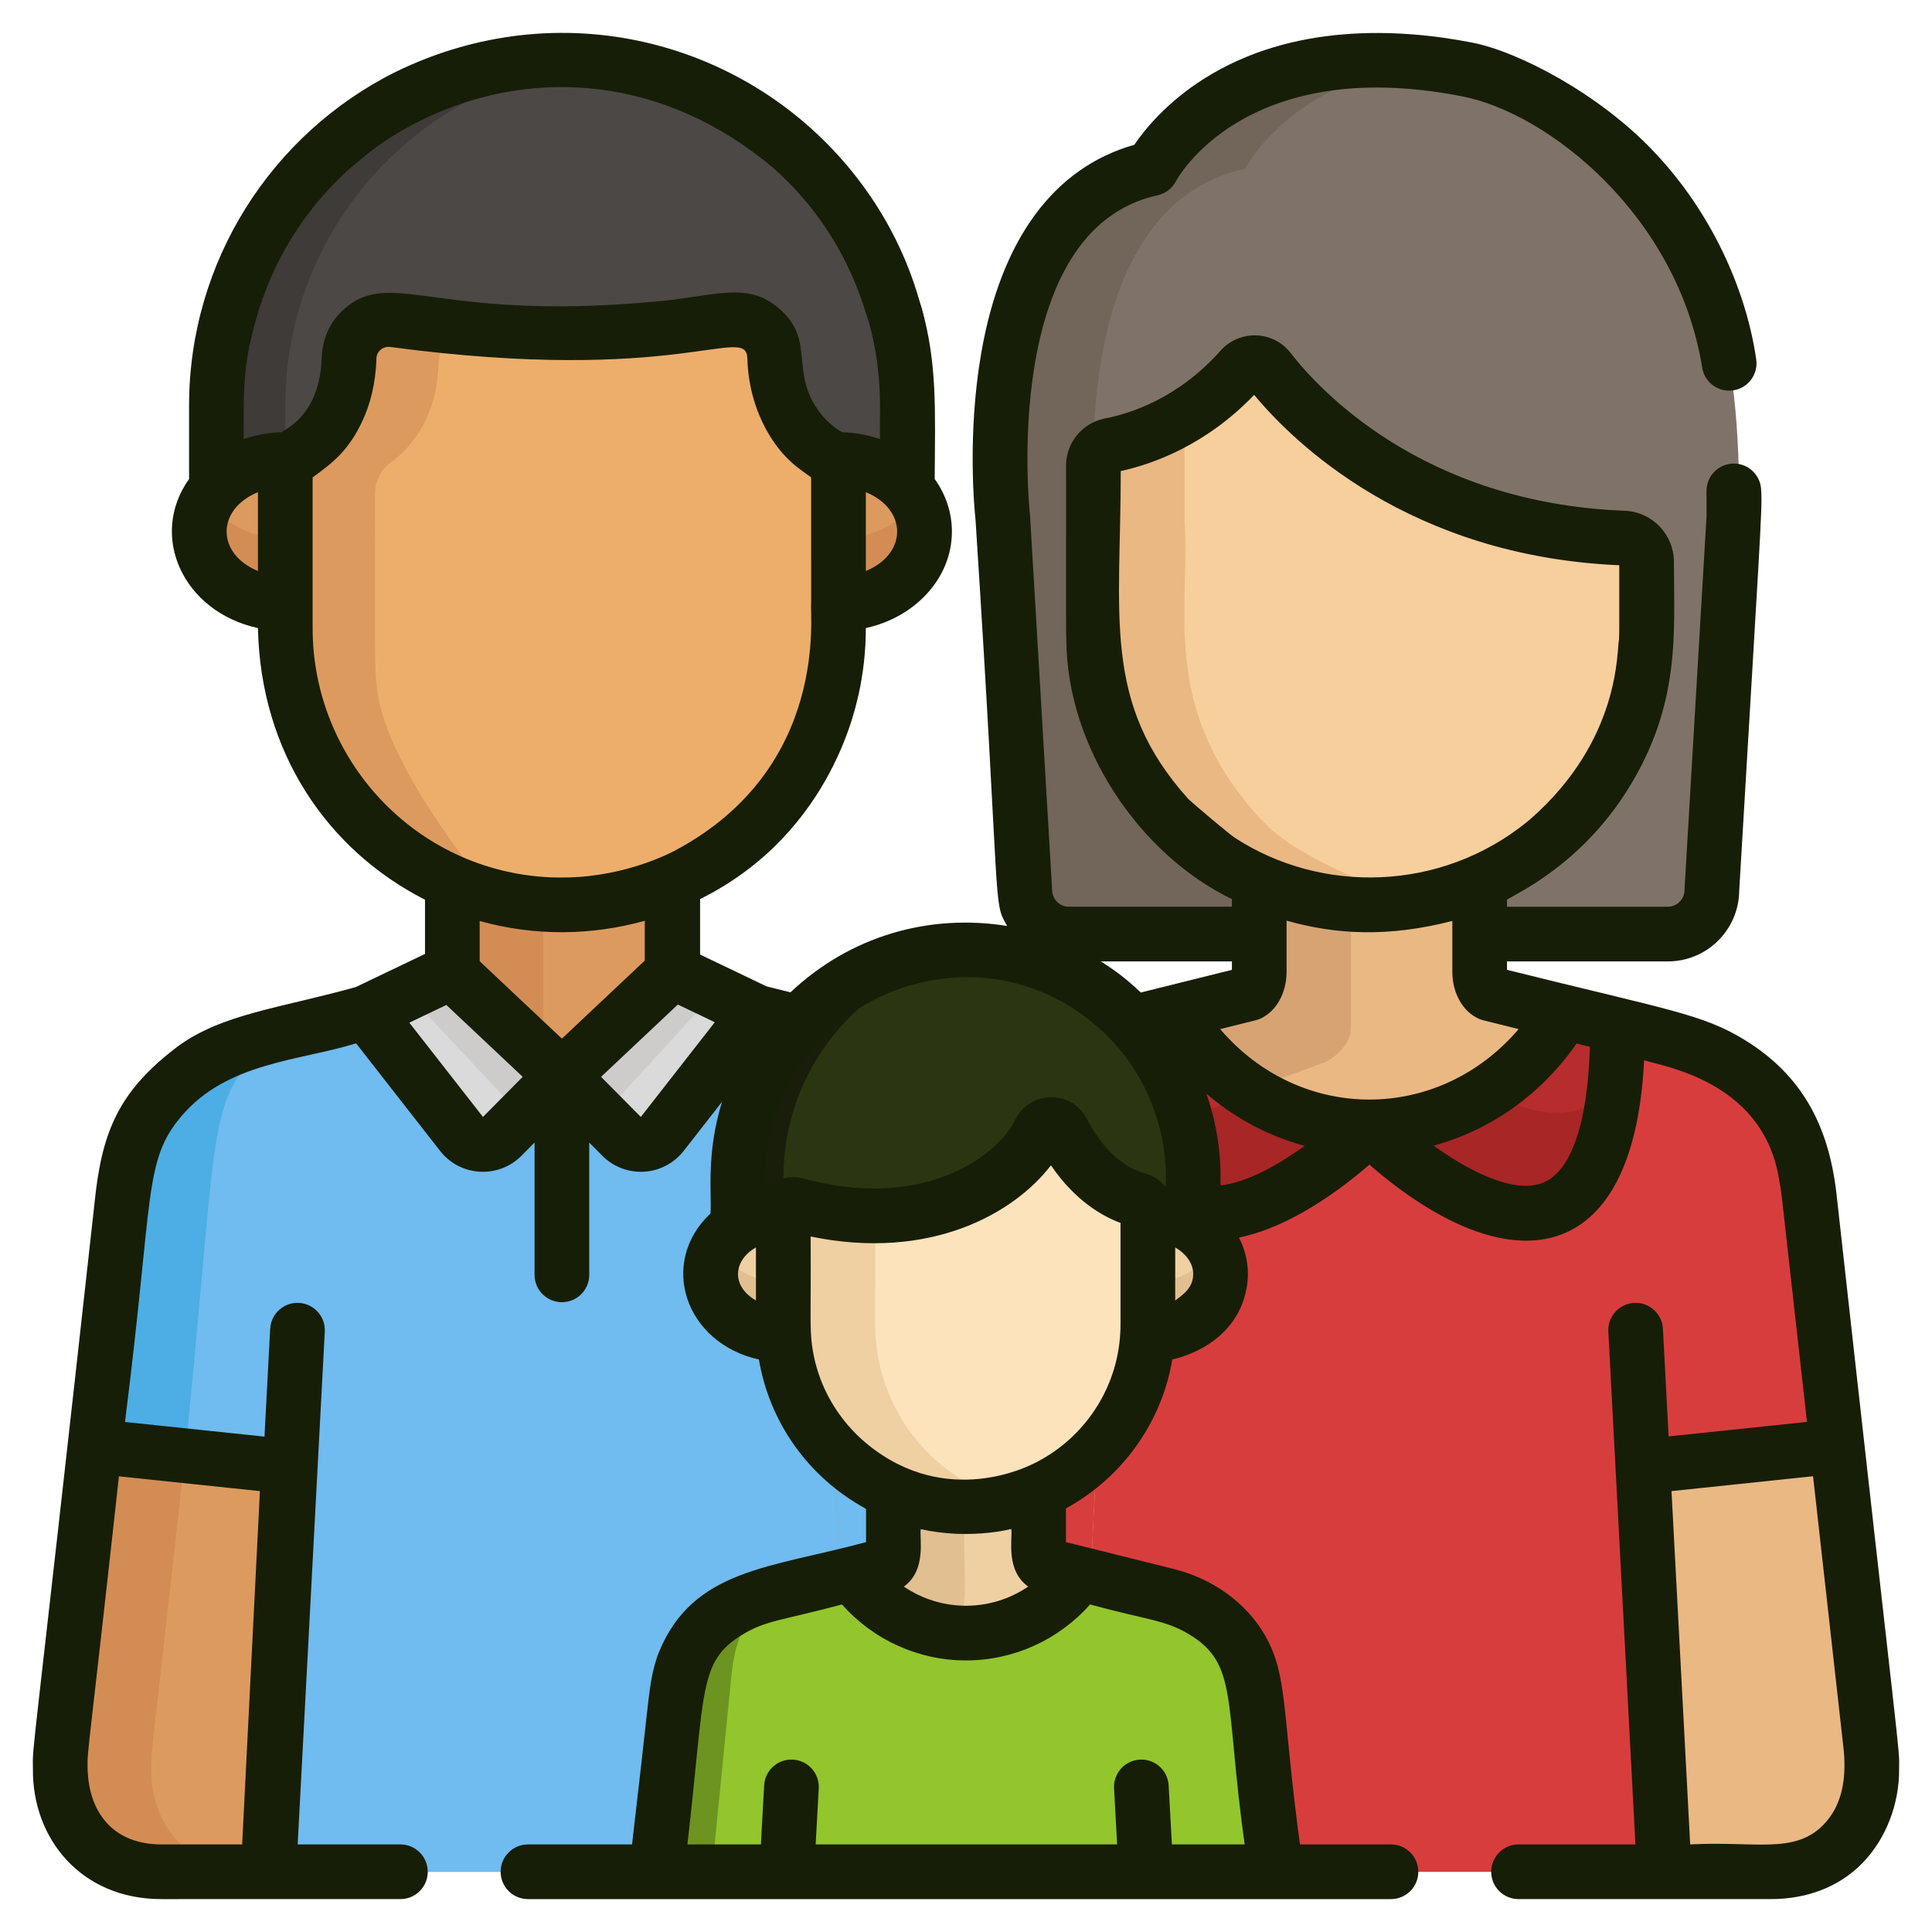 <?xml version="1.0" encoding="iso-8859-1"?>
<!-- Generator: Adobe Illustrator 19.0.0, SVG Export Plug-In . SVG Version: 6.00 Build 0)  -->
<svg version="1.1" id="Capa_1" xmlns="http://www.w3.org/2000/svg" xmlns:xlink="http://www.w3.org/1999/xlink" x="0px" y="0px"
	 viewBox="-58 132 530 530" style="enable-background:new -58 132 530 530;" xml:space="preserve">
<path style="fill:#7F7369;" d="M279.839,388.268h-43.811c-6.632,0-12.058-5.426-12.058-12.058l-6.029-102.175
	c0,0-9.756-84.634,40.846-95.755c0,0,20.575-40.037,86.467-27.21c0.793,0.154,1.717,0.46,4.13,1.251
	c94.141,30.671,66.981,130.506,63.076,223.89c0,6.632-5.426,12.058-12.058,12.058h-46.608"/>
<path style="fill:#72655A;" d="M287.457,388.268v-14.339c-4.005-1.77-7.129-3.428-10.752-5.774c-1.748-1.13-3.473-2.349-5.013-3.53
	c-35.34-27.093-29.004-66.176-29.734-71.325c0-8.298,0-23.573,0-31.238c0-0.263,0.013-0.523,0.034-0.782
	c-0.452-24.077,3.273-74.585,41.568-83.002c0,0,12.609-24.53,49.69-29.036c-56.611-6.219-74.362,28.95-74.462,29.038
	c-34.054,7.484-42.362,49.016-41.551,83.844c0.011,0.484,0.024,0.957,0.039,1.417c0.2,6.444,0.666,10.494,0.666,10.494
	l6.029,102.175c0,6.632,5.426,12.058,12.058,12.058C246.642,388.268,275.86,388.268,287.457,388.268z"/>
<path style="fill:#DD9A5E;" d="M179.896,617.197c-0.035-2.039,0.057-3.891,0.189-5.416c0.982-8.77,13.325-119.073,14.084-125.852
	c3.45-24.07,1.466-38.272,12.843-52.078c-3.486-4.238-8.461-8.19-11.742-10.194l-0.361-0.089
	c-12.203-7.31-22.477-7.616-45.154-13.855l0,0l-23.189-11.1l0,0v-27.699c-18.506,8.183-40.804,8.709-60.468,0.158l0,0l-0.1,27.655
	l0,0l0,0l0,0l-23.09,10.986l0,0c-22.531,6.199-32.926,6.531-45.154,13.855l-0.361,0.089c-14.181,8.653-19.753,20.489-21.652,36.061
	c-0.838,7.488-6.534,58.387-7.729,69.064l0,0c-9.774,88.746-9.478,81.607-9.478,88.448c-0.153,11.263,6.756,28.268,27.749,28.268
	l0,0c4.593,0,219.367,0.006,220.726-0.016C189.372,645.189,179.64,631.759,179.896,617.197z"/>
<g>
	<path style="fill:#D38D54;" d="M-16.463,617.197c-0.101-5.86,0.029-2.625,9.478-88.413c8.338-83.929,6.142-91.861,17.546-105.823
		c1.991-2.438,4.336-4.751,7.227-6.992c-1.736,0.551-10.506,1.895-20.032,7.601l-0.361,0.089
		c-14.156,8.638-19.75,20.46-21.652,36.061c-0.837,7.482-6.52,58.259-7.729,69.064c-9.486,86.128-9.578,82.57-9.478,88.413
		c-0.318,14.848,9.803,28.303,27.749,28.303l0,0h25C-6.72,645.5-16.778,631.955-16.463,617.197z"/>
	<path style="fill:#D38D54;" d="M91.005,422.381v-45.302c-8.645-0.58-16.843-2.502-24.906-6.007l-0.1,27.656l0,0L91.005,422.381z"/>
</g>
<path style="fill:#EAB883;" d="M455.298,611.78c-17.657-156.361-16.662-151.948-18.243-159.591
	c-2.565-12.406-10.044-22.193-20.427-28.533l-0.361-0.089c-12.848-7.696-22.187-7.38-65.542-18.931
	c-1.654-0.749-2.8-3.214-2.8-6.024v-24.555c-19.695,8.589-42.069,8.006-60.469-0.129v24.684c0,2.81-1.146,5.274-2.8,6.024
	c-43.066,11.473-52.645,11.205-65.542,18.931l-0.361,0.089c-14.248,8.701-19.754,20.493-21.652,36.061
	c-17.832,160.762-17.309,151.555-17.207,157.479c0,0.012,0,0.024,0,0.035c-0.153,11.263,6.756,28.268,27.749,28.268
	c51.297,0,192.408,0,220.094,0C446.639,645.5,456.997,631.439,455.298,611.78z"/>
<path style="fill:#D8A373;" d="M204.896,617.232c0-0.011,0-0.023,0-0.035c-0.035-2.039,0.057-3.891,0.189-5.416
	c17.631-165.068,16.54-160.359,18.243-168.591c2.518-12.176,9.629-21.683,20.001-28.264c-4.206,1.274-13.794,2.4-24.214,8.642
	l-0.361,0.089c-14.247,8.701-19.754,20.494-21.652,36.061c-17.832,160.762-17.308,151.555-17.207,157.479c0,0.012,0,0.024,0,0.035
	c-0.153,11.263,6.756,28.268,27.749,28.268c15.475,0,9.523,0,25,0C211.652,645.5,204.743,628.495,204.896,617.232z"/>
<g>
	<path style="fill:#D83D3D;" d="M446.008,528.765c-8.132-72.186-7.682-70.424-8.953-76.574
		c-2.58-12.476-10.142-22.254-20.427-28.533c-0.102-0.025-0.463-0.114-0.361-0.089c-12.848-7.696-22.187-7.381-65.542-18.931
		c-1.654-0.75-2.8-3.214-2.8-6.024v-24.556l0,0v-0.129c-18.469,8.16-40.705,8.732-60.469,0v0.129l0,0v24.556
		c0,2.81-1.146,5.274-2.8,6.024c-43.066,11.473-52.645,11.205-65.542,18.931c-0.102,0.025-0.463,0.114-0.361,0.089
		c-14.254,8.702-19.794,20.822-21.652,36.061l-7.727,69.046l48.705,5.11c2.59,0.272,4.515,2.521,4.385,5.122l-5.35,106.503
		c59.613,0,101.855,0,161.447,0l-5.609-106.091c-0.15-2.83,1.943-5.281,4.762-5.577L446.008,528.765z"/>
	<path style="fill:#D83D3D;" d="M238.08,533.875l-48.673-5.107c-9.969,88.98-9.596,83.528-9.512,88.429c0,0.012,0,0.024,0,0.035
		c-0.153,11.263,6.756,28.268,27.749,28.268c7.927,0,18.003,0,29.47,0l5.35-106.503C242.596,536.396,240.67,534.146,238.08,533.875z
		"/>
</g>
<path style="fill:#A82626;" d="M197.102,459.719l-7.727,69.046l24.212,2.54c8.608-79.78,8.086-80.12,9.74-88.114
	c2.517-12.174,9.628-21.682,20.001-28.264c-3.095,1.004-13.795,2.401-24.214,8.642c-0.102,0.025-0.463,0.114-0.361,0.089
	C204.581,432.31,199.003,444.128,197.102,459.719z"/>
<g>
	<path style="fill:#70BBEF;" d="M195.09,423.658c-0.102-0.025-0.463-0.114-0.361-0.089c-12.23-7.326-22.669-7.67-44.995-13.816
		l0.021-0.04l-23.189-11.1l-0.168,0.253c-0.001-0.031-0.003-0.061-0.005-0.091l-30.242,28.474l-30.153-28.521l-23.09,10.986l0,0
		c-22.531,6.199-32.927,6.531-45.154,13.855l-0.361,0.089c-14.248,8.7-19.754,20.497-21.652,36.061l-7.729,69.064l47.774,5.012
		c3.012,0.316,5.252,2.932,5.1,5.957l-5.312,105.747c49.372,0,110.78,0,161.447,0l-5.608-106.078
		c-0.15-2.837,1.949-5.295,4.774-5.592l12.77-1.34l5.211-46.562c3.464-24.267,1.471-38.153,12.757-51.967
		C203.2,429.4,197.887,425.366,195.09,423.658z"/>
	<path style="fill:#70BBEF;" d="M202.33,440.884c0.073-0.139,0.141-0.278,0.215-0.417
		C202.471,440.605,202.403,440.745,202.33,440.884z"/>
	<path style="fill:#70BBEF;" d="M201.883,441.754c-5.688,11.554-4.895,24.428-7.714,44.175
		C196.969,466.389,196.19,453.354,201.883,441.754z"/>
	<path style="fill:#70BBEF;" d="M194.169,485.928l-0.094,0.845C194.115,486.412,194.147,486.123,194.169,485.928z"/>
	<path style="fill:#70BBEF;" d="M179.896,617.197c-0.035-2.039,0.057-3.891,0.189-5.416c0.57-5.097,4.977-44.477,8.719-77.906
		h-12.833c-2.712,0.399-4.703,2.785-4.556,5.547l5.608,106.073c17.926-0.003,29.676-0.006,29.99-0.011
		C189.373,645.189,179.64,631.759,179.896,617.197z"/>
</g>
<path style="fill:#4CAEE5;" d="M-6.985,528.783c8.338-83.929,6.142-91.861,17.546-105.823c1.991-2.438,4.336-4.751,7.227-6.992
	c-1.724,0.544-10.524,1.906-20.032,7.601l-0.361,0.089c-26.355,16.096-19.86,35.123-29.381,105.125l24.71,2.592L-6.985,528.783z"/>
<path style="fill:#EAB883;" d="M317.515,441.178c22.587,0,42.398-12.568,53.599-31.464l-20.388-5.076
	c-1.654-0.75-2.8-3.214-2.8-6.024v-27.556l0,0v-0.129c-18.586,8.212-40.818,8.682-60.469,0v0.129l0,0v27.556
	c0,2.81-1.146,5.274-2.8,6.024l-20.695,5.152C275.172,428.644,294.958,441.178,317.515,441.178z"/>
<path id="SVGCleanerId_0" style="fill:#4C4846;" d="M1.375,269.377c0.303-22.563-7.723-88.35,60.928-114.612
	c38.169-14.59,80.711-3.016,106.445,27.621c0.003,0.004,0.007,0.007,0.01,0.011c29.533,35.164,20.481,71.739,22.172,86.98"/>
<g>
	<path id="SVGCleanerId_0_1_" style="fill:#4C4846;" d="M1.375,269.377c0.303-22.563-7.723-88.35,60.928-114.612
		c38.169-14.59,80.711-3.016,106.445,27.621c0.003,0.004,0.007,0.007,0.01,0.011c29.533,35.164,20.481,71.739,22.172,86.98"/>
</g>
<path style="fill:#3F3B39;" d="M22.056,224.952c7.926-40.383,41.576-71.775,83.544-75.945c-21.383-2.123-42.873,2.963-61.097,14.829
	c-44.724,29.015-42.627,68.07-43.13,105.541h18.899C20.431,243.745,19.578,237.579,22.056,224.952z"/>
<g>
	<path style="fill:#DD9A5E;" d="M195.645,277.853c0,10.923-10.573,19.776-23.616,19.776v-39.551
		C185.071,258.078,195.645,266.931,195.645,277.853z"/>
	<path style="fill:#DD9A5E;" d="M-3.343,277.853c0,10.923,10.573,19.776,23.617,19.776v-39.551
		C7.231,258.078-3.343,266.931-3.343,277.853z"/>
</g>
<g>
	<path style="fill:#D38D54;" d="M172.029,279.853v17.776c17.725,0,28.922-15.664,21.095-28.664
		C189.237,275.422,181.253,279.853,172.029,279.853z"/>
	<path style="fill:#D38D54;" d="M-0.822,268.965c-1.609,2.673-2.521,5.69-2.521,8.887c0,10.923,10.573,19.776,23.617,19.776v-17.776
		C11.049,279.853,3.065,275.422-0.822,268.965z"/>
</g>
<path style="fill:#EDAE6B;" d="M154.524,230.136c-0.165-6.503-6.088-11.33-12.515-10.329c-0.076,0.012-1.446,0.221-1.853,0.282
	c-29.259,4.352-58.525,4.585-89.859-0.282c-6.427-1.001-12.35,3.826-12.515,10.329c-0.077,3.067-0.505,6.338-1.36,9.375
	c-1.62,5.759-4.737,10.74-9.05,14.473c-3.792,3.286-6.998,4.375-7.098,4.437c0,26.838,0,19.311,0,45.974
	c0,22.588,9.971,44.255,28.239,59.048c43.694,35.276,108.747,12.317,121.475-41.496c2.773-11.724,2.045-16.488,2.045-63.525
	C163.295,255.155,154.901,245.061,154.524,230.136z"/>
<path style="fill:#DD9A5E;" d="M45.507,321.463c-0.903-7.495-0.594-8.976-0.634-53.945c0-4.207,2.201-6.873,3.756-8.237
	c1.869-1.274,3.496-2.719,4.955-4.306c1.731-1.884,3.302-4.098,4.573-6.509c0.083-0.158,0.508-1,0.747-1.517
	c5.939-12.828,0.613-19.338,7.93-25.034c-5.711-0.571-11.247-1.286-16.538-2.107c-6.427-1.001-12.35,3.826-12.515,10.329
	c-0.082,3.124-0.514,6.366-1.36,9.375c-1.613,5.71-4.683,10.693-9.05,14.473c-3.792,3.286-6.998,4.375-7.098,4.437
	c0,26.838,0,19.311,0,45.974c0,31.963,20.191,51.386,20.385,51.745c2.725,2.908,5.058,5.041,7.853,7.303
	c9.008,7.274,19.516,12.245,28.984,14.504C77.35,377.838,48.153,343.397,45.507,321.463z"/>
<path style="fill:#DADADA;" d="M126.567,398.614L96.152,427.25l16.419,16.546c3.135,3.16,8.331,2.852,11.072-0.656l26.113-33.426
	L126.567,398.614z"/>
<g>
	<polygon style="fill:#CECCCA;" points="138.244,404.203 126.567,398.614 96.153,427.25 107.017,438.199 	"/>
	<path style="fill:#CECCCA;" d="M114.804,445.331c1.374,0.614,2.887,0.788,4.336,0.526L114.804,445.331z"/>
</g>
<path style="fill:#DADADA;" d="M65.999,398.728l30.154,28.522l-16.419,16.546c-3.135,3.16-8.331,2.852-11.072-0.656l-26.113-33.426
	L65.999,398.728z"/>
<polygon style="fill:#CECCCA;" points="74.895,427.139 85.288,438.199 96.153,427.25 65.999,398.728 53.637,404.519 "/>
<path style="fill:#D8A373;" d="M312.583,413.892v-36.821c-8.993-0.616-17.485-2.766-25.126-6.142c0,9.823,0,16.871,0,27.684
	c0,2.81-1.146,5.274-2.8,6.024l-20.695,5.152c5.152,8.665,12.118,15.991,20.33,21.381l21.485-7.9
	C305.778,423.269,312.583,419.892,312.583,413.892z"/>
<path style="fill:#F7CF9C;" d="M386.083,279.574c4.27,0.199,7.634,3.715,7.634,7.989v5.738l0,0l0,0
	c-0.019,9.691,0.326,15.829-1.119,24.152c-9.242,53.159-70.186,80.264-115.893,50.704c-1.762-1.139-3.488-2.361-5.013-3.53
	c-35.403-27.138-28.991-66.09-29.734-71.325v-27.395l0,0v-3.843c0-4.465,3.146-8.283,7.514-9.207
	c7.75-1.639,20.272-6.091,31.631-18.181c2.855-3.038,7.725-2.88,10.379,0.335C302.504,248.364,332.269,277.059,386.083,279.574z"/>
<path style="fill:#EAB883;" d="M289.876,358.733c-0.184-0.179-0.36-0.365-0.542-0.546c-0.551-0.549-1.099-1.1-1.634-1.666
	c-0.07-0.075-0.14-0.15-0.21-0.225c-0.009-0.01-0.018-0.02-0.027-0.03c-0.049-0.053-0.099-0.106-0.148-0.159
	c-0.464-0.495-0.917-1.001-1.363-1.512c-25.773-29.533-17.347-57.238-18.992-79.295v-27.395v-1.896
	c-6.676,3.917-12.914,5.879-17.486,6.846c-4.368,0.924-7.514,4.741-7.514,9.207v3.843V293.3c0.685,4.829-6.412,46.53,32.93,73.644
	c1.142,0.789,2.63,1.736,2.784,1.833c15.324,9.574,33.891,13.561,52.666,10.45C329.61,379.107,300.695,369.281,289.876,358.733z"/>
<g>
	<path style="fill:#B72C2C;" d="M385.742,413.355l-14.628-3.641c-11.202,18.897-31.012,31.464-53.599,31.464
		C317.515,441.178,386.045,509.715,385.742,413.355z"/>
	<path style="fill:#B72C2C;" d="M249.612,413.355l14.627-3.641c11.202,18.897,31.012,31.464,53.599,31.464
		C317.838,441.178,249.309,509.715,249.612,413.355z"/>
</g>
<g>
	<path style="fill:#A82626;" d="M285.239,431.581c-12.092,6.438-26.025,9.509-34.949-2.429c7.1,72.476,67.546,12.026,67.546,12.026
		C305.911,441.178,294.759,437.671,285.239,431.581z"/>
	<path style="fill:#A82626;" d="M350.114,431.581c12.092,6.438,26.025,9.509,34.949-2.429c-7.1,72.476-67.547,12.026-67.547,12.026
		C329.442,441.178,340.593,437.671,350.114,431.581z"/>
</g>
<path style="fill:#2B3511;" d="M253.727,413.519c-38.204-42.84-109.089-15.383-109.089,41.557v19.224h124.924
	C268.354,464.402,274.934,436.848,253.727,413.519z"/>
<path style="fill:#191E0B;" d="M213.24,392.915c-36.211-3.504-67.32,24.208-68.56,59.985c-0.077,2.266-0.025,1.524-0.042,21.4
	h12.282v-19.224C156.918,422.983,181.291,396.038,213.24,392.915z"/>
<g>
	<path style="fill:#EFD0A3;" d="M277.044,481.503c0,9.223-8.927,16.698-19.94,16.698v-33.394
		C268.117,464.807,277.044,472.282,277.044,481.503z"/>
	<path style="fill:#EFD0A3;" d="M137.153,481.503c0,9.223,8.928,16.698,19.94,16.698v-33.394
		C146.079,464.807,137.153,472.282,137.153,481.503z"/>
</g>
<g>
	<path style="fill:#E2BF91;" d="M257.106,483.868v14.333c14.628,0,24.294-12.79,17.989-23.864
		C271.889,479.967,265.05,483.868,257.106,483.868z"/>
	<path style="fill:#E2BF91;" d="M139.104,474.337c-6.358,11.167,3.476,23.864,17.989,23.864v-14.333
		C149.147,483.868,142.308,479.967,139.104,474.337z"/>
</g>
<path style="fill:#EFD0A3;" d="M292.14,645.5c-5.56-47.973-5.268-47.99-6.256-52.765c-1.691-8.178-6.62-14.625-13.462-18.805
	l-0.237-0.059c-8.456-5.066-14.548-4.844-43.195-12.476c-3.163-1.432-1.326-7.582-1.845-23.248
	c-12.27,5.437-27.005,5.697-39.851,0.105v19.173c0,1.852-0.755,3.476-1.846,3.97c-28.545,7.605-34.726,7.403-43.195,12.476
	l-0.237,0.059c-9.406,5.745-13.021,13.529-14.27,23.766L122.3,645.5L292.14,645.5L292.14,645.5z"/>
<path style="fill:#92C62C;" d="M292.14,645.5c-5.56-47.973-5.268-47.99-6.256-52.765c-1.691-8.183-6.737-14.697-13.462-18.805
	l-0.237-0.059c-8.143-4.878-14.488-4.889-33.834-10.146c-15.097,21.722-47.162,21.729-62.264,0
	c-19.513,5.302-25.721,5.286-33.834,10.146l-0.237,0.059c-9.726,5.941-13.068,13.907-14.27,23.766L122.3,645.5
	C142.756,645.5,270.949,645.5,292.14,645.5z"/>
<path style="fill:#6D9420;" d="M153.8,569.275c-0.219,0.072-5.769,1.136-11.548,4.598l-0.237,0.059
	c-9.908,6.052-13.1,14.171-14.27,23.766l-5.448,47.804h15l5.448-54.804C143.803,582.017,146.293,575.187,153.8,569.275z"/>
<path style="fill:#E2BF91;" d="M193.116,577.3l11.665-2.904c3.224-1.46,1.257-7.445,1.846-32.064
	c-6.817-0.04-13.482-1.533-19.333-4.08v19.173c0,1.852-0.755,3.476-1.846,3.97l-9.361,2.33l0,0
	C180.285,569.767,186.197,574.52,193.116,577.3z"/>
<path style="fill:#FCE3BB;" d="M254.568,461.188c-0.772-0.186-1.371-0.384-1.472-0.414l0,0c-4.721-1.509-12.877-5.858-19.407-18.388
	c-1.326-2.544-5.001-2.482-6.233,0.11c-6.001,12.622-30.12,30.116-67.035,20.018c-1.633-0.447-3.329,0.746-3.329,2.556v30.263
	c0,21.465,13.615,40.158,33.272,47.131c32.48,11.545,66.743-12.637,66.743-47.131V465.07
	C257.107,462.76,255.713,461.685,254.568,461.188z"/>
<path style="fill:#EFD0A3;" d="M182.509,501.826c-0.716-5.522-0.298-7.479-0.418-36.311c-6.618,0.028-13.854-0.863-21.671-3.001
	c-1.633-0.447-3.329,0.746-3.329,2.556v30.263c0,32.435,30.723,56.645,62.508,48.424C200.045,538.7,185.155,522.215,182.509,501.826
	z"/>
<path style="fill:#171E07;" d="M445.716,458.785c-2.177-17.838-9.251-31.818-25.188-41.554c-11.546-7.07-20.895-8.17-65.112-19.179
	v-2.311h44.136c10.702,0,19.425-8.64,19.557-19.312c5.571-94.47,6.411-105.293,6.031-109.758c0-4.143-3.357-7.5-7.5-7.5
	s-7.5,3.357-7.5,7.5v7.115c-6.291,106.693-6.029,101.963-6.029,102.395c0,2.471-2.088,4.559-4.559,4.559h-44.136V378.8
	c2.419-1.617,20.344-9.52,33.359-30.606c14.415-23.261,12.407-42.922,12.433-61.961c0-7.629-5.951-13.833-13.549-14.124h-0.001
	c-55.62-2.126-84.16-33.653-91.584-43.266c-2.279-2.952-5.726-4.718-9.455-4.846c-3.714-0.113-7.302,1.4-9.783,4.193
	c-11.672,13.139-24.874,17.296-31.705,18.604c-6.189,1.186-10.682,6.628-10.682,12.941c0.027,47.141-0.058,44.544,0.068,47.86
	c0.201,29.277,19.905,58.703,45.431,71.058v2.085h-44.771c-2.471,0-4.558-2.088-4.558-4.559c0-0.437,0.251,4.107-6.042-102.616
	c-0.009-0.137-0.021-0.277-0.036-0.412c-0.089-0.779-8.374-78.043,35.006-87.576c2.183-0.479,4.039-1.909,5.061-3.897
	c0.181-0.35,18.683-34.897,78.368-23.274c23.756,4.53,59.303,32.819,65.978,74.453c0.655,4.089,4.497,6.866,8.593,6.218
	c4.09-0.655,6.874-4.503,6.218-8.593c-2.888-19.721-12.705-40.539-27.549-56.337l-0.533-0.57
	c-14.894-15.776-37.06-27.408-49.846-29.897c-20.119-3.916-49.175-5.394-73.366,9.807c-10.418,6.544-16.492,14.095-19.303,18.234
	c-22.131,6.284-36.629,26.018-42.021,57.306c-3.854,22.358-1.804,43.108-1.532,45.616c7.025,108.488,4.616,104.428,8.683,111.378
	c-21.313-3.427-43.006,2.665-59.445,18.205l-6.556-1.633c-0.181-0.087-16.685-7.986-18.241-8.73v-15.223
	c37.148-18.43,43.092-55.299,43.451-55.977c1.302-5.864,2.015-12.067,2.015-18.294v-0.073c13.544-2.951,23.612-13.697,23.612-26.47
	c0-5.291-1.733-10.231-4.72-14.418c0.123-19.725,0.681-31.328-3.543-46.884c-1.081-2.753-4.621-20.176-20.32-38.903
	c-0.024-0.03-0.05-0.061-0.074-0.09c-29.014-34.509-79.054-47.681-123.939-25.809C16.482,168.705-6.135,203.73-6.135,243.287
	c0.001,6.583-0.002,19.324,0.003,20.122c-11.15,15.627-1.63,36.419,18.897,40.889c0.685,34.007,18.977,60.842,45.825,74.52v14.874
	l-18.99,9.09c-20.689,5.792-36.741,7.306-49.028,16.417c-14.883,11.363-20.098,21.658-22.29,39.662
	C-49.51,619.794-49.095,610.022-48.973,617.188c-0.217,19.113,13.143,35.788,35.249,35.788l65.564-0.001c4.143,0,7.5-3.357,7.5-7.5
	c0-4.143-3.357-7.5-7.5-7.5H23.66l7.437-140.669c0.219-4.136-2.957-7.666-7.094-7.885c-4.121-0.23-7.667,2.957-7.885,7.094
	l-1.564,29.586l-38.257-4.013l0.125-1.114c7.721-61.141,4.946-70.405,15.265-82.675l0.086-0.103
	c12.565-14.837,32.487-15.165,47.912-19.979l23.056,29.514c5.513,7.06,15.983,7.692,22.306,1.323l3.596-3.624v36.294
	c0,4.143,3.357,7.5,7.5,7.5c4.143,0,7.5-3.357,7.5-7.5v-36.293l3.595,3.623c2.804,2.825,6.614,4.401,10.57,4.401
	c0.293,0,0.588-0.009,0.882-0.025c4.267-0.254,8.223-2.33,10.854-5.698l10.539-13.49c-4.37,14.077-2.836,24.652-3.159,30.631
	c-14.377,13.47-7.045,35.566,13.26,40.073c2.891,16.921,13.161,32.094,29.396,40.983v9.121
	c-26.458,7.126-47.266,7.419-56.682,29.856c-0.404,0.964-0.676,1.767-0.962,2.69c-0.384,1.216-0.744,2.646-0.941,3.594
	c-1.155,5.592-1.2,9.129-5.606,46.785H86.841c-4.143,0-7.5,3.357-7.5,7.5c0,4.143,3.357,7.5,7.5,7.5h35.242h0.092
	c0.006,0,0.012,0.001,0.017,0.001c0.007,0,0.014-0.001,0.021-0.001h169.585c0,0,0.014,0.001,0.021,0.001
	c0,0,0.012-0.001,0.017-0.001h0.09h31.653c4.143,0,7.5-3.357,7.5-7.5c0-4.143-3.357-7.5-7.5-7.5h-24.959
	c-4.072-29.911-3.685-42.762-7.081-51.976c-4.514-12.313-15.5-20.547-27.401-23.555l-29.708-7.396v-9.251
	c15.622-8.565,26.308-23.759,29.157-40.853c0.103-0.058,17.462-3.229,20.39-19.605c0.834-4.564,0.2-9.385-2.098-13.841
	c14.279-2.905,28.24-13.459,35.786-20c38.224,33.156,72.553,29.004,75.355-28.627c5.5,1.707,31.486,5.686,36.68,30.811
	c0.39,1.884,0.838,4.557,1.118,6.843l6.886,61.542l-37.957,3.982l-1.561-29.537c-0.218-4.137-3.797-7.333-7.885-7.094
	c-4.137,0.219-7.313,3.749-7.094,7.885l7.436,140.669h-32.066c-4.143,0-7.5,3.357-7.5,7.5s3.357,7.5,7.5,7.5l69.149,0.001
	c10.103,0,18.776-3.379,25.083-9.772c6.484-6.572,10.283-16.302,10.167-26.038C463.074,610.845,463.589,619.744,445.716,458.785z
	 M13.302,541.052l-4.869,96.923h-22.158c-13.044,0-19.962-8.537-20.25-20.93c-0.09-5.31,0.195-3.513,8.604-80.051L13.302,541.052z
	 M276.726,414.314l9.732-2.422c0.441-0.11,0.871-0.26,1.285-0.447c4.376-1.984,7.203-7.03,7.203-12.855l0.001-14.033
	c13.57,3.852,27.905,4.599,45.468,0.083v13.95c0,5.826,2.828,10.873,7.205,12.855c0.414,0.188,0.844,0.337,1.284,0.447l9.707,2.417
	C336.605,440.058,298.779,440.112,276.726,414.314z M264.393,488.757V474.2c2.672,1.528,4.938,4.176,4.938,7.278
	C269.331,485.372,266.377,487.269,264.393,488.757z M276.845,457.185c-0.152-1.137,0.818-11.589-3.877-25.132
	c7.891,6.76,17.07,11.637,26.967,14.289C292.779,451.482,284.143,456.388,276.845,457.185z M267.956,351.148
	c-23.731-26.368-18.486-50.154-18.508-89.924c8.599-1.873,23.288-6.989,36.604-20.9c10.658,12.86,42.444,44.234,100.155,46.741
	c-0.032,19.935,0.056,16.377-0.067,20.402l-0.003-0.023c-0.673,2.694,0.706,27.465-24.511,49.432l0,0
	c-0.103,0.084-0.969,0.79-0.865,0.706c-23.471,18.961-56.106,19.784-79.993,4.252C279.257,360.857,269.651,352.772,267.956,351.148z
	 M279.947,398.055l-24.984,6.219c-3.775-3.577-6.785-5.897-10.987-8.53h35.971V398.055z M243.295,413.884L243.295,413.884
	c-0.005,0.039,0.087,0.034,0.083,0.073l0,0c8.866,7.883,14.926,18.075,17.492,30.748c1.259,6.597,0.921,11.926,0.976,12.958
	c-2.52-3.1-5.491-3.677-6.68-4.055c-3.305-1.057-9.652-4.373-15.04-14.712c-4.212-8.08-15.791-7.777-19.657,0.355
	c-4.387,9.225-24.405,25.271-58.285,16.005c-3.28-0.893-6.822-0.145-9.515,2.313c-0.251,0.034-0.498,0.078-0.746,0.118
	c0.02-4.925,0.059-5.114,0.055-5.013C153.902,406.902,208.591,383.2,243.295,413.884z M149.377,474.2v14.546
	C142.533,484.836,143.118,477.759,149.377,474.2z M96.143,416.924l-22.554-21.235v-11.04c14.955,4.206,30.679,4.03,45.288-0.052
	v10.921L96.143,416.924z M179.522,288.641v-21.625C190.976,271.741,190.978,283.915,179.522,288.641z M10.417,226.846
	c0.869-2.325,4.174-27.842,27.771-48.812h-0.001c3.159-2.446,8.348-7.903,21.727-14.172c28.83-13.166,64.1-11.093,94.182,14.173
	c20.345,18.074,24.795,38.574,26.289,42.373c4.186,15.437,2.719,26.343,3.034,32.048c-3.232-1.12-6.725-1.777-10.377-1.881
	c-1.902-1.075-3.662-2.564-5.047-4.089c-10.226-11.782-1.552-20.906-12.521-30.06c-7.734-6.454-15.14-3.988-28.827-2.198
	c-63.746,6.873-76.536-8.898-89.833,2.198c-3.922,3.273-6.391,8.006-6.559,13.877c-0.601,15.925-10.358,19.538-11.008,20.271
	c-3.654,0.104-7.148,0.762-10.381,1.881C8.961,244.606,8.382,237.495,10.417,226.846z M12.764,267.014v21.629
	C1.303,283.917,1.302,271.74,12.764,267.014z M27.763,304.371c0-8.347,0-27.077,0-41.415c5.677-4.091,9.852-7.407,13.587-15.332
	c2.143-4.529,3.708-10.24,3.919-17.322c0.049-1.942,1.875-3.426,3.864-3.108c79.198,10.544,97.641-6.46,97.883,3.104
	c0.476,16.768,9.693,25.99,9.841,26.238c2.753,3.04,4.519,4.153,7.662,6.419c0.001,7.8-0.002,33.88,0.003,34.708
	c-0.496,2.166,5.328,44.737-37.02,67.486h0.001c-0.106,0.044-11.032,6.321-26.833,7.433c-3.97,0.26-7.878,0.089-7.777,0.091
	C55.785,370.942,27.763,340.165,27.763,304.371z M74.488,438.402L54.293,412.55l10.159-4.862l20.945,19.721L74.488,438.402z
	 M117.798,438.402l-10.908-10.993l21.065-19.835l10.136,4.852L117.798,438.402z M204.143,552.75c0.182,0.009,0.361,0.015,0.542,0.02
	l0.535,0.018c5.42,0.144,10.684-0.465,14.21-1.347c0.371,2.882-1.645,11.264,4.626,15.809c-10.309,6.994-23.776,7.007-34.105,0
	c6.253-4.532,4.27-13.001,4.627-15.755C197.541,552.142,200.776,552.593,204.143,552.75z M172.985,572.15
	c8.569,9.694,20.939,15.351,34.019,15.351c13.081,0,25.451-5.656,34.019-15.351l0.32,0.08c15.15,4.136,20.247,4.144,26.774,8.053
	c13.665,8.188,9.81,18.289,15.325,57.693h-19.963l-0.888-16.188c-0.227-4.137-3.763-7.311-7.899-7.077
	c-4.136,0.227-7.305,3.764-7.077,7.899l0.843,15.365h-82.701l0.843-15.365c0.228-4.136-2.941-7.673-7.077-7.899
	c-4.159-0.224-7.673,2.941-7.899,7.077l-0.888,16.188H130.57c4.969-42.63,2.866-50.229,15.324-57.693
	C152.118,576.55,156.164,576.607,172.985,572.15z M224.928,533.806c-0.338,0.042-22.952,12.144-44.723-5.413
	c-0.241-0.335-13.128-9.357-15.473-27.559c-0.637-4.888-0.229-8.79-0.355-29.632c32.931,6.812,55.884-6.414,65.926-19.529
	c6.659,9.805,14.24,14.018,19.087,15.805c-0.014,32.108,0.046,28.041-0.077,30.271c-0.031,0.549-0.068,1.067-0.112,1.566
	C247.774,514.644,238.184,527.597,224.928,533.806z M365.422,456.395c-8.692,3.626-22.392-4.519-30.12-10.107
	c15.924-4.415,29.466-14.076,39.197-28.024l3.658,0.911C377.532,440.073,373.072,453.205,365.422,456.395z M442.133,632.669
	c-7.952,8.059-18.746,4.348-36.469,5.306l-5.124-96.925l38.832-4.074l8.45,75.516C448.454,619.95,447.431,627.299,442.133,632.669z"
	/>
<rect x="386" y="42" style="fill:#171E07;" width="54" height="54"/>
<rect x="454" y="42" style="fill:#2B3511;" width="54" height="54"/>
<rect x="522" y="42" style="fill:#6D9420;" width="54" height="54"/>
<rect x="590" y="42" style="fill:#92C62C;" width="54" height="54"/>
<rect x="658" y="42" style="fill:#E9F4D4;" width="54" height="54"/>
</svg>
